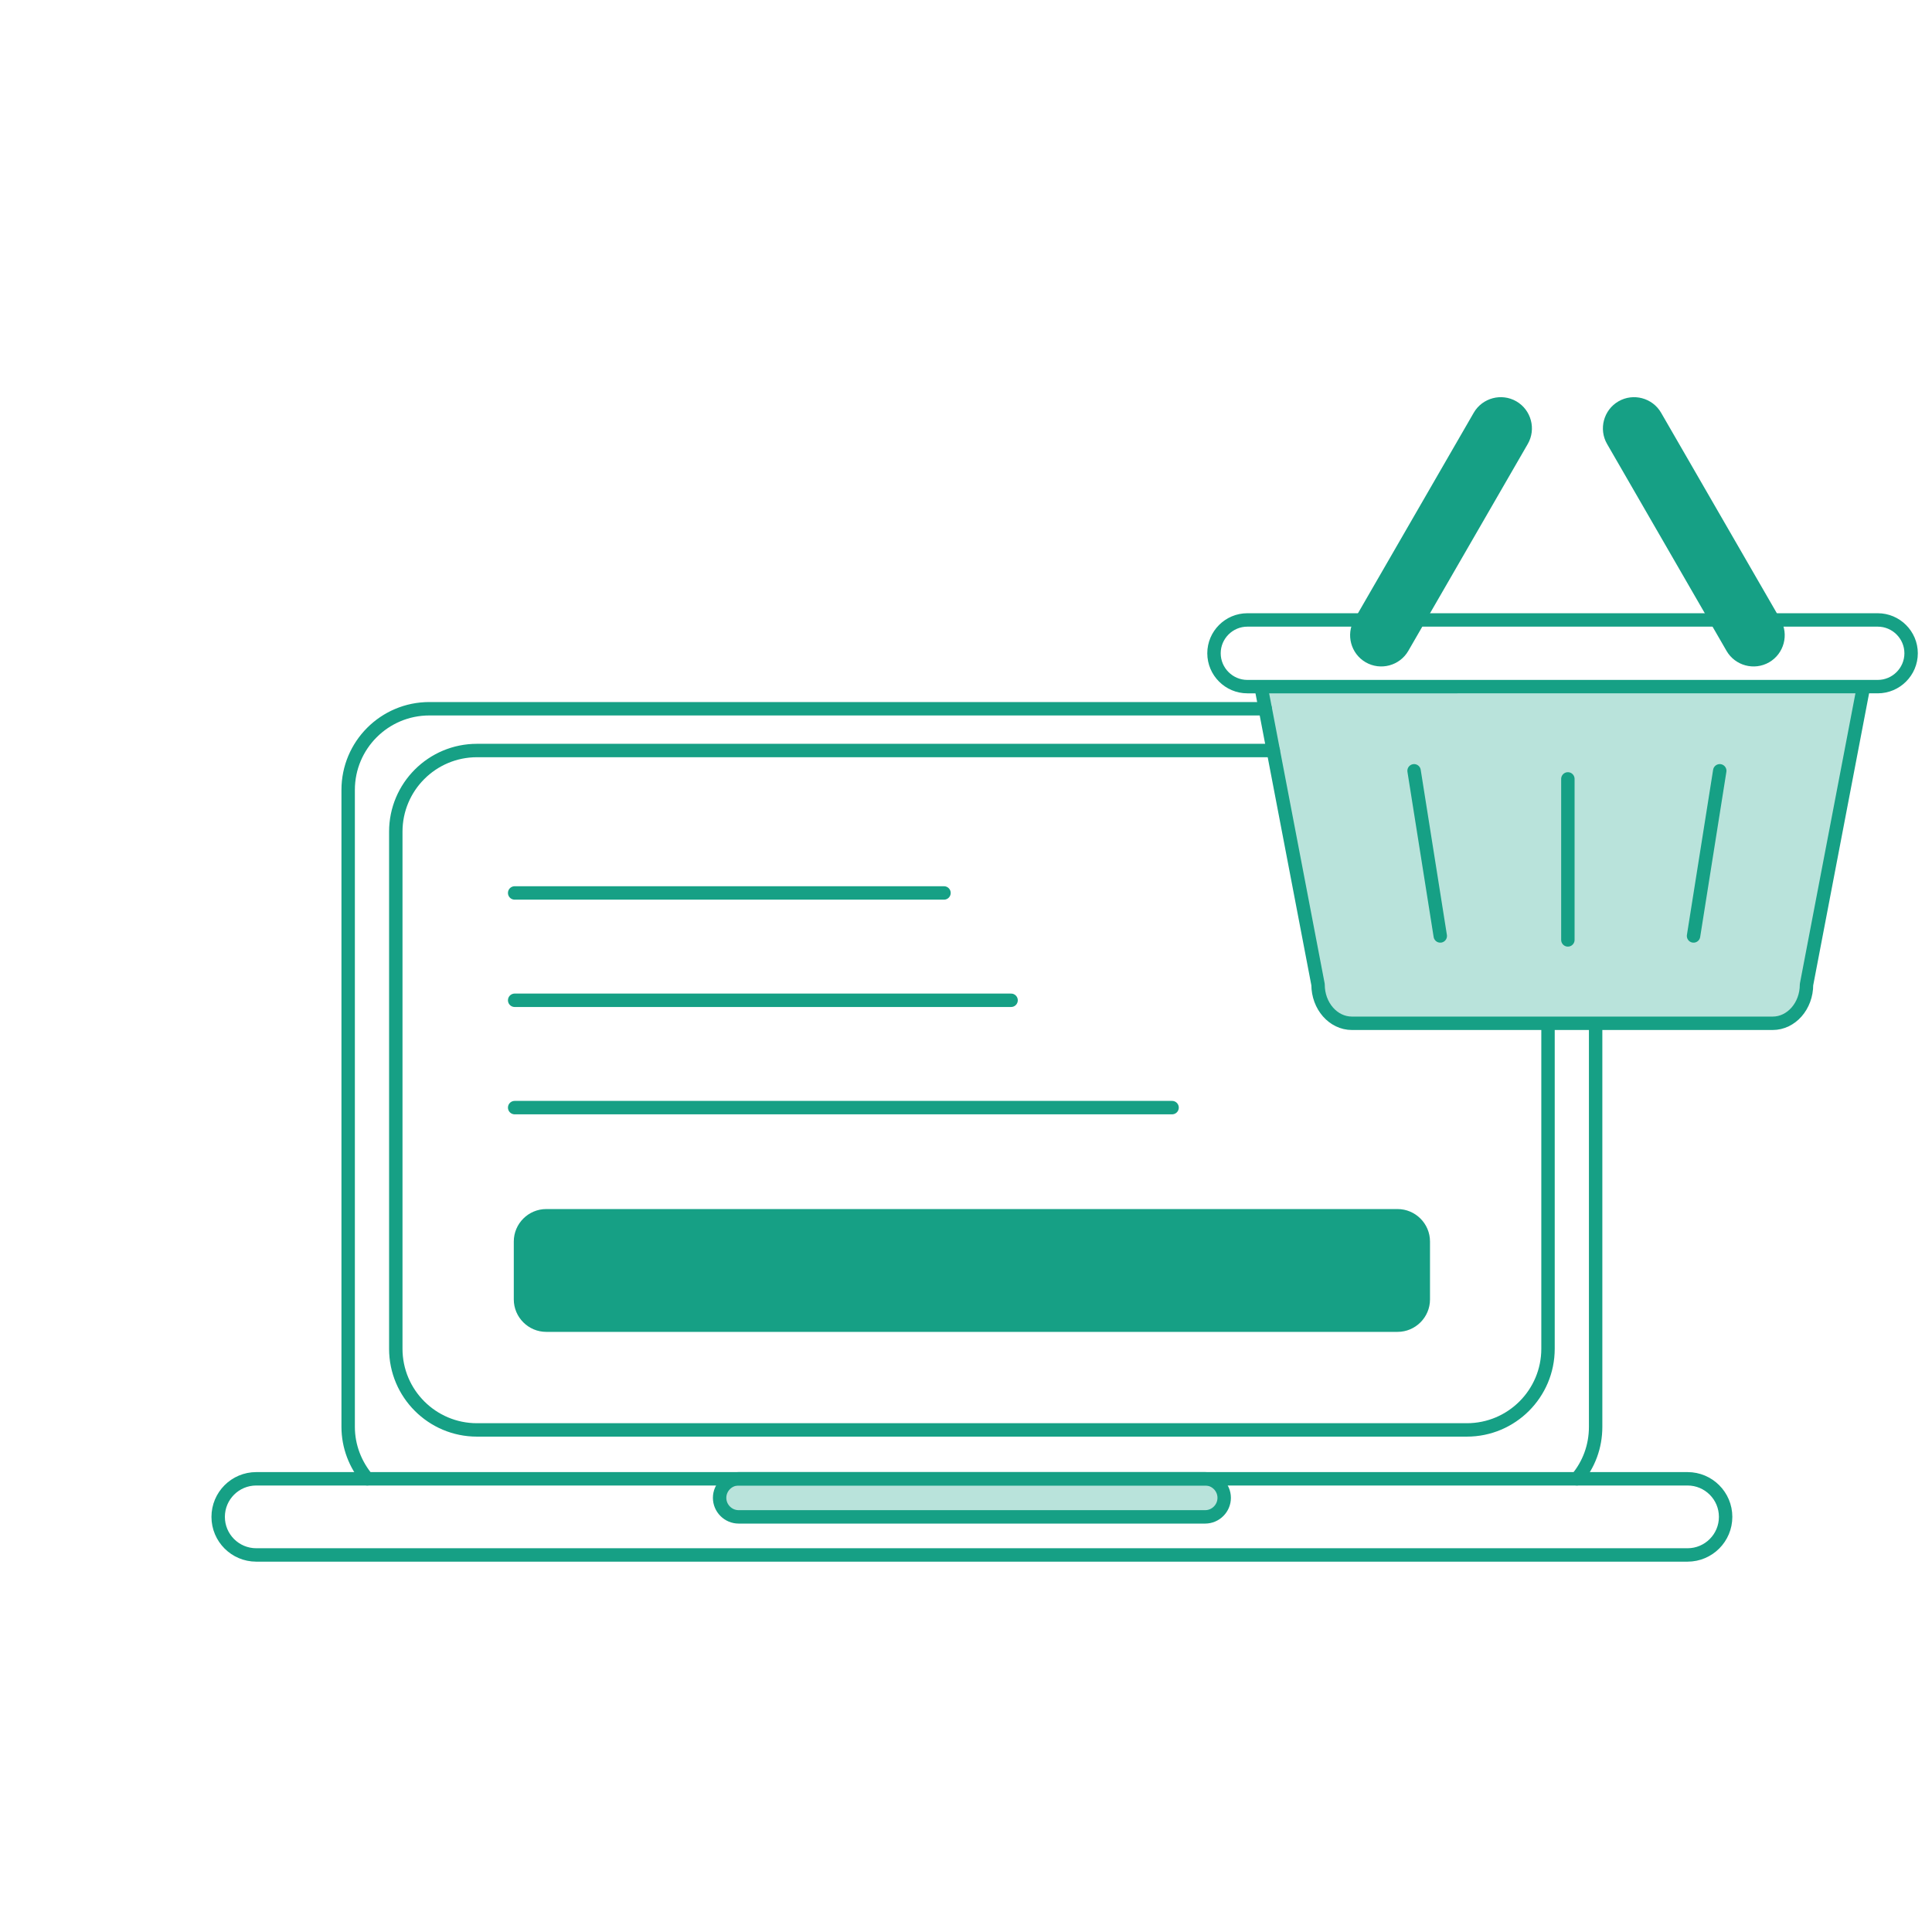 <?xml version="1.0" encoding="utf-8"?>
<!-- Generator: Adobe Illustrator 21.1.0, SVG Export Plug-In . SVG Version: 6.00 Build 0)  -->
<svg version="1.1" id="Layer_1" xmlns="http://www.w3.org/2000/svg" xmlns:xlink="http://www.w3.org/1999/xlink" x="0px" y="0px"
	 viewBox="0 0 144 144" enable-background="new 0 0 144 144" xml:space="preserve">
<g>
	<path fill="none" stroke="#16A085" stroke-linecap="round" stroke-linejoin="round" stroke-miterlimit="10" d="M27.374,110.221
		c-0.877-1.05-1.424-2.398-1.424-3.873V58.876c0-3.341,2.709-6.05,6.05-6.05h62.304"/>
	<path fill="none" stroke="#3D6CB4" stroke-linecap="round" stroke-linejoin="round" stroke-miterlimit="10" d="M32.001,112.399"/>
	<path fill="none" stroke="#16A085" stroke-linecap="round" stroke-linejoin="round" stroke-miterlimit="10" d="M118.929,76.419
		v29.93c0,1.481-0.518,2.821-1.402,3.873"/>
	<path fill="none" stroke="#16A085" stroke-linecap="round" stroke-linejoin="round" stroke-miterlimit="10" d="M115.38,76.419
		v24.109c0,3.341-2.709,6.05-6.05,6.05H35.55c-3.341,0-6.05-2.709-6.05-6.05V61.989c0-3.341,2.709-6.05,6.05-6.05h59.351"/>
	<path fill="none" stroke="#16A085" stroke-linecap="round" stroke-linejoin="round" stroke-miterlimit="10" d="M125.78,110.221
		H19.099c-1.567,0-2.838,1.271-2.838,2.838l0,0c0,1.567,1.271,2.838,2.838,2.838H125.78c1.567,0,2.838-1.271,2.838-2.838l0,0
		C128.618,111.492,127.347,110.221,125.78,110.221z"/>
	<path opacity="0.3" fill="#16A085" enable-background="new    " d="M89.825,113.059h-34.77c-0.78,0-1.419-0.639-1.419-1.419l0,0
		c0-0.78,0.639-1.419,1.419-1.419h34.77c0.78,0,1.419,0.639,1.419,1.419l0,0C91.244,112.42,90.605,113.059,89.825,113.059z"/>
	<path fill="none" stroke="#16A085" stroke-linecap="round" stroke-linejoin="round" stroke-miterlimit="10" d="M89.825,113.059
		h-34.77c-0.78,0-1.419-0.639-1.419-1.419l0,0c0-0.78,0.639-1.419,1.419-1.419h34.77c0.78,0,1.419,0.639,1.419,1.419l0,0
		C91.244,112.42,90.605,113.059,89.825,113.059z"/>
	
		<line fill="none" stroke="#16A085" stroke-linecap="round" stroke-linejoin="round" stroke-miterlimit="10" x1="38.36" y1="66.555" x2="70.36" y2="66.555"/>
	
		<line fill="none" stroke="#16A085" stroke-linecap="round" stroke-linejoin="round" stroke-miterlimit="10" x1="38.36" y1="82.555" x2="87.36" y2="82.555"/>
	
		<line fill="none" stroke="#16A085" stroke-linecap="round" stroke-linejoin="round" stroke-miterlimit="10" x1="38.36" y1="74.555" x2="75.36" y2="74.555"/>
	<path opacity="0.3" fill="#16A085" enable-background="new    " d="M138.894,51.196l-4.247,22.191c0,1.592-1.129,2.883-2.523,2.883
		h-31.361c-1.393,0-2.523-1.291-2.523-2.883l-4.247-22.191"/>
	<path fill="none" stroke="#16A085" stroke-linecap="round" stroke-linejoin="round" stroke-miterlimit="10" d="M138.894,51.196
		l-4.247,22.191c0,1.592-1.129,2.883-2.523,2.883h-31.361c-1.393,0-2.523-1.291-2.523-2.883l-4.247-22.191"/>
	<path fill="none" stroke="#16A085" stroke-linecap="round" stroke-linejoin="round" stroke-miterlimit="10" d="M132.147,46.207
		h7.81c1.367,0,2.486,1.118,2.486,2.485l0,0c0,1.367-1.118,2.485-2.486,2.485H92.969c-1.367,0-2.485-1.118-2.485-2.485l0,0
		c0-1.367,1.118-2.485,2.485-2.485h8.536"/>
	
		<line fill="none" stroke="#16A085" stroke-linecap="round" stroke-linejoin="round" stroke-miterlimit="10" x1="105.721" y1="46.207" x2="127.931" y2="46.207"/>
	<g>
		<path fill="#16A085" enable-background="new    " d="M129.118,48.262l-8.904-15.422c-0.502-0.869-0.201-1.992,0.668-2.494l0,0
			c0.869-0.502,1.992-0.201,2.494,0.668l8.904,15.422c0.502,0.869,0.201,1.992-0.668,2.494l0,0
			C130.742,49.432,129.62,49.132,129.118,48.262z"/>
		<path fill="none" stroke="#16A085" stroke-linecap="round" stroke-linejoin="round" stroke-miterlimit="10" d="M129.118,48.262
			l-8.904-15.422c-0.502-0.869-0.201-1.992,0.668-2.494l0,0c0.869-0.502,1.992-0.201,2.494,0.668l8.904,15.422
			c0.502,0.869,0.201,1.992-0.668,2.494l0,0C130.742,49.432,129.62,49.132,129.118,48.262z"/>
	</g>
	<g>
		<path fill="#16A085" enable-background="new    " d="M104.534,48.262l8.904-15.422c0.502-0.869,0.201-1.992-0.668-2.494l0,0
			c-0.869-0.502-1.992-0.201-2.494,0.668l-8.904,15.422c-0.502,0.869-0.201,1.992,0.668,2.494l0,0
			C102.91,49.432,104.032,49.132,104.534,48.262z"/>
		<path fill="none" stroke="#16A085" stroke-linecap="round" stroke-linejoin="round" stroke-miterlimit="10" d="M104.534,48.262
			l8.904-15.422c0.502-0.869,0.201-1.992-0.668-2.494l0,0c-0.869-0.502-1.992-0.201-2.494,0.668l-8.904,15.422
			c-0.502,0.869-0.201,1.992,0.668,2.494l0,0C102.91,49.432,104.032,49.132,104.534,48.262z"/>
	</g>
	
		<line fill="none" stroke="#16A085" stroke-linecap="round" stroke-linejoin="round" stroke-miterlimit="10" x1="105.397" y1="57.451" x2="107.349" y2="69.76"/>
	
		<line fill="none" stroke="#16A085" stroke-linecap="round" stroke-linejoin="round" stroke-miterlimit="10" x1="128.18" y1="57.451" x2="126.227" y2="69.76"/>
	
		<line fill="none" stroke="#16A085" stroke-linecap="round" stroke-linejoin="round" stroke-miterlimit="10" x1="116.86" y1="58.055" x2="116.86" y2="70.055"/>
	<path fill="#16A085" enable-background="new    " d="M104.167,99.27H40.712c-1.329,0-2.417-1.088-2.417-2.417v-4.32
		c0-1.329,1.087-2.417,2.417-2.417h63.455c1.329,0,2.417,1.088,2.417,2.417v4.32C106.584,98.183,105.497,99.27,104.167,99.27z"/>
	<path fill="none" stroke="#3D6CB4" stroke-linecap="round" stroke-linejoin="round" stroke-miterlimit="10" d="M138.894,51.196"/>
</g>
</svg>
